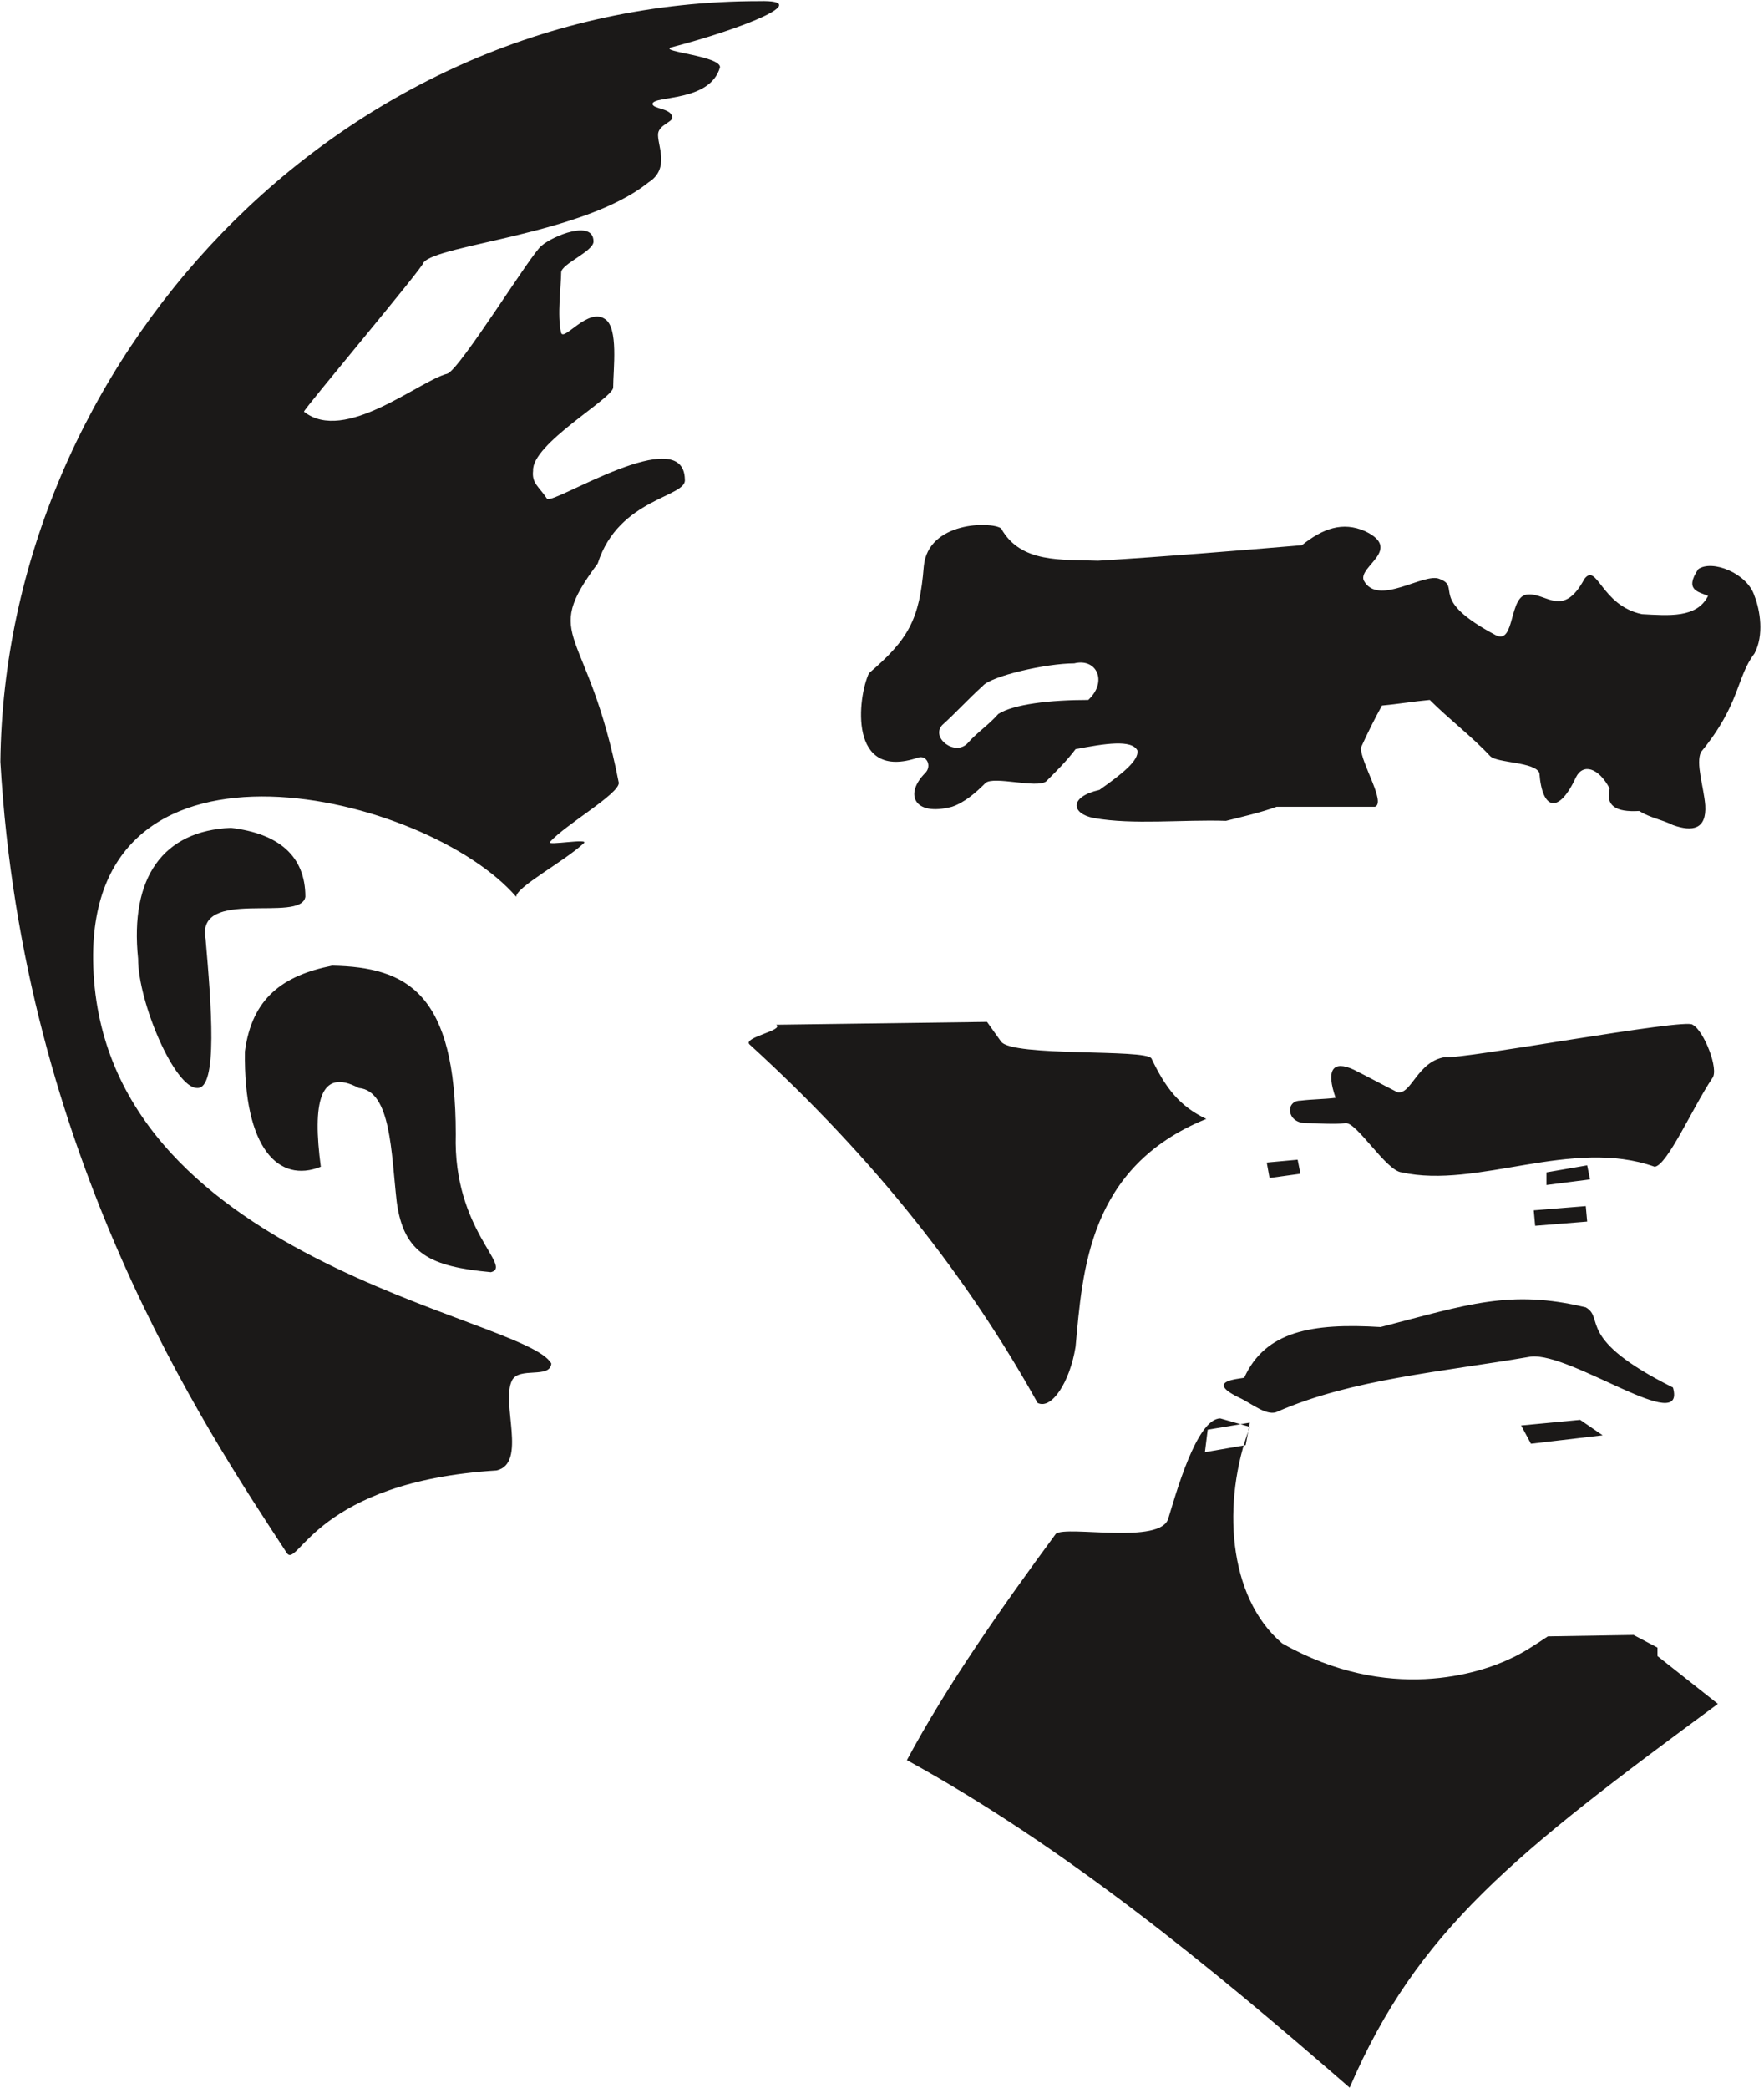<?xml version="1.0" encoding="UTF-8"?>
<svg xmlns="http://www.w3.org/2000/svg" xmlns:xlink="http://www.w3.org/1999/xlink" width="390.4pt" height="461.9pt" viewBox="0 0 390.4 461.9" version="1.1">
<defs>
<clipPath id="clip1">
  <path d="M 0 0 L 390 0 L 390 461.898 L 0 461.898 Z M 0 0 "/>
</clipPath>
</defs>
<g id="surface1">
<g clip-path="url(#clip1)" clip-rule="nonzero">
<path style=" stroke:none;fill-rule:evenodd;fill:rgb(10.594%,9.813%,9.424%);fill-opacity:1;" d="M 73.488 213.633 C 90.289 213.945 100.867 219.855 100.867 250.961 C 100.242 272.113 113.621 280.199 108.645 281.445 C 95.266 280.199 89.355 277.402 87.801 265.891 C 86.559 255.008 86.559 241.32 79.402 240.695 C 70.691 236.031 69.141 244.117 71 258.117 C 61.672 261.848 53.895 254.07 54.203 232.609 C 55.762 220.789 62.605 215.812 73.488 213.633 Z M 67.582 198.395 C 66.645 204.301 43.316 196.215 45.5 207.723 C 46.742 222.031 48.293 241.008 43.625 240.695 C 38.652 240.695 30.566 221.723 30.566 212.078 C 28.699 194.035 36.164 183.77 51.098 183.148 C 61.672 184.391 67.582 189.371 67.582 198.395 Z M 242.086 180.969 C 237.109 180.039 236.488 176.305 243.328 174.746 C 248.617 171.016 252.043 168.219 251.73 166.039 C 250.488 163.551 244.582 164.484 238.039 165.73 C 236.176 168.219 234.004 170.395 231.508 172.883 C 229.332 174.438 220 171.641 218.137 173.195 C 215.961 175.371 213.469 177.551 210.672 178.484 C 202.27 180.66 200.094 175.684 204.762 171.016 C 206.316 169.461 205.074 166.977 203.203 167.598 C 187.656 172.883 189.828 154.219 192.316 148.934 C 201.027 141.465 203.512 137.113 204.453 125.289 C 205.387 115.336 219.379 115.336 221.559 116.891 C 225.91 124.672 234.934 123.734 243.016 124.047 C 258.266 123.113 273.195 121.871 288.117 120.621 C 292.793 116.891 297.148 115.336 302.125 117.516 C 310.523 121.559 300.562 125.289 301.812 128.402 C 304.918 134.312 315.188 126.535 318.613 128.09 C 323.582 129.953 315.809 132.445 331.055 140.535 C 335.41 142.711 333.848 131.512 338.203 131.512 C 342.25 131.199 345.98 136.801 350.645 128.09 C 353.453 124.359 354.383 133.996 363.398 135.871 C 369.305 136.18 375.535 136.801 378.02 131.824 C 375.848 130.891 372.73 130.578 375.848 125.914 C 378.957 123.734 386.738 126.848 388.289 131.824 C 389.531 134.934 390.461 140.535 388.289 144.578 C 384.242 149.867 385.176 155.777 376.469 166.352 C 375.227 168.84 377.086 174.129 377.398 178.172 C 377.707 183.461 374.594 184.078 370.25 182.527 C 367.754 181.281 365.273 180.969 362.777 179.414 C 357.484 179.73 355.312 178.172 356.242 174.438 C 353.762 169.773 350.336 168.84 348.785 171.949 C 345.047 180.039 341.32 179.414 340.691 171.016 C 339.754 168.527 331.367 168.84 329.809 167.285 C 325.762 162.93 320.785 159.195 316.43 154.844 C 313.008 155.152 309.273 155.777 305.855 156.086 C 304.297 158.887 302.746 161.996 301.184 165.414 C 301.184 168.84 306.793 177.551 304.297 178.484 C 297.148 178.484 289.684 178.484 282.523 178.484 C 279.109 179.73 275.062 180.66 271.328 181.594 C 261.688 181.281 250.801 182.527 242.086 180.969 Z M 208.492 160.441 C 206.008 163.242 211.293 167.285 214.09 164.484 C 216.273 161.996 218.754 160.441 220.941 157.953 C 224.355 155.777 232.441 154.844 240.844 154.844 C 245.203 150.797 242.707 145.508 237.73 146.758 C 231.508 146.758 219.379 149.555 217.516 151.73 C 214.09 154.844 211.914 157.328 208.492 160.441 Z M 168.055 0.242 C 74.117 0.242 1.016 80.809 0.082 168.527 C 5.059 255.629 45.188 315.664 63.539 343.66 C 66.023 346.77 70.07 327.789 109.887 325.305 C 116.727 323.746 110.816 310.371 113.309 305.395 C 114.863 302.285 121.707 305.086 122.016 301.664 C 116.418 291.09 21.543 279.266 20.609 212.391 C 19.988 157.328 94.645 175.684 114.242 198.395 C 114.242 196.215 124.82 190.613 129.168 186.57 C 130.73 185.324 120.773 187.195 121.707 186.258 C 125.441 182.215 136.949 175.684 136.949 173.195 C 130.105 138.047 119.531 141.777 132.281 124.672 C 136.949 110.051 152.188 110.051 151.566 106.008 C 151.254 93.254 122.637 111.605 121.086 110.359 C 119.219 107.562 117.664 106.938 117.977 104.141 C 117.664 98.23 135.395 88.273 135.703 85.785 C 135.703 81.742 136.949 72.41 133.836 70.539 C 130.105 68.055 124.82 75.52 124.195 73.656 C 123.258 69.922 124.195 63.078 124.195 60.277 C 124.195 58.414 131.352 55.613 131.352 53.438 C 131.352 48.461 122.328 52.191 119.844 54.371 C 117.664 55.922 101.801 81.742 99 82.676 C 92.777 84.23 76.289 98.23 67.27 91.074 C 67.27 90.453 94.02 58.723 93.707 58.102 C 96.824 54.059 129.168 51.883 143.484 40.371 C 148.461 37.258 145.348 31.973 145.656 29.484 C 145.965 27.621 148.77 26.996 148.77 26.062 C 148.77 23.887 144.414 24.195 144.414 22.953 C 144.723 21.086 157.164 22.641 159.348 14.867 C 159.348 12.371 145.965 11.441 148.461 10.508 C 164.012 6.465 180.5 -0.066 168.055 0.242 Z M 366.203 258.117 C 368.996 257.805 374.594 245.051 378.957 238.52 C 380.508 236.652 377.086 227.941 374.594 226.699 C 373.352 225.141 323.273 234.477 319.855 233.852 C 313.637 234.785 312.391 242.246 309.273 241.629 C 306.164 240.074 302.746 238.211 299.629 236.652 C 294.965 234.477 293.414 236.652 295.59 242.871 C 293.102 243.184 290.305 243.184 287.809 243.496 C 284.395 243.496 284.707 248.473 289.055 248.473 C 292.172 248.473 294.965 248.785 297.77 248.473 C 300.25 248.164 306.793 259.051 310.211 259.359 C 327.008 263.094 347.855 251.578 366.203 258.117 Z M 305.543 293.578 C 290.305 292.645 280.039 294.512 275.371 304.773 C 274.438 305.086 266.035 305.395 274.75 309.441 C 277.234 310.688 280.66 313.484 282.832 312.238 C 299.32 305.086 318.922 303.531 338.824 300.109 C 347.855 299.176 373.352 317.84 370.25 306.953 C 348.473 296.066 355.312 291.711 350.957 289.223 C 334.156 285.176 324.832 288.602 305.543 293.578 Z M 342.559 362.008 C 339.754 363.879 336.961 365.742 334.156 366.988 C 327.629 370.098 307.41 376.941 283.777 363.566 C 271.637 353.301 270.391 332.148 276.613 315.664 L 270.078 313.797 C 264.793 313.797 260.125 330.906 258.574 335.883 C 257.02 341.789 236.176 337.438 233.691 339.301 C 221.559 355.789 209.734 372.586 200.715 389.387 C 235.242 408.355 267.285 434.488 298.699 461.859 C 313.637 427.023 335.41 409.914 380.195 376.941 L 366.824 366.367 L 366.824 364.496 L 361.539 361.699 Z M 267.285 316.285 L 276.613 314.727 L 275.684 319.703 L 266.668 321.262 Z M 336.652 315.352 L 349.715 314.109 L 354.691 317.527 L 338.824 319.395 Z M 339.445 267.758 L 350.957 266.824 L 351.266 270.246 L 339.754 271.18 Z M 342.25 259.359 L 351.266 257.805 L 351.898 260.914 L 342.25 262.156 Z M 280.348 257.184 L 287.188 256.559 L 287.809 259.664 L 280.969 260.605 Z M 165.879 231.055 C 164.324 229.496 173.652 227.941 171.789 226.699 L 218.445 226.074 L 221.559 230.43 C 224.047 233.852 253.598 231.988 254.84 234.164 C 257.953 240.695 261.062 244.738 266.977 247.539 C 240.844 258.117 239.602 281.133 238.039 297.934 C 236.797 305.703 232.758 311.93 229.645 310.371 C 214.398 282.996 193.875 256.559 165.879 231.055 Z M 165.879 231.055 "/>
</g>
</g>
</svg>
